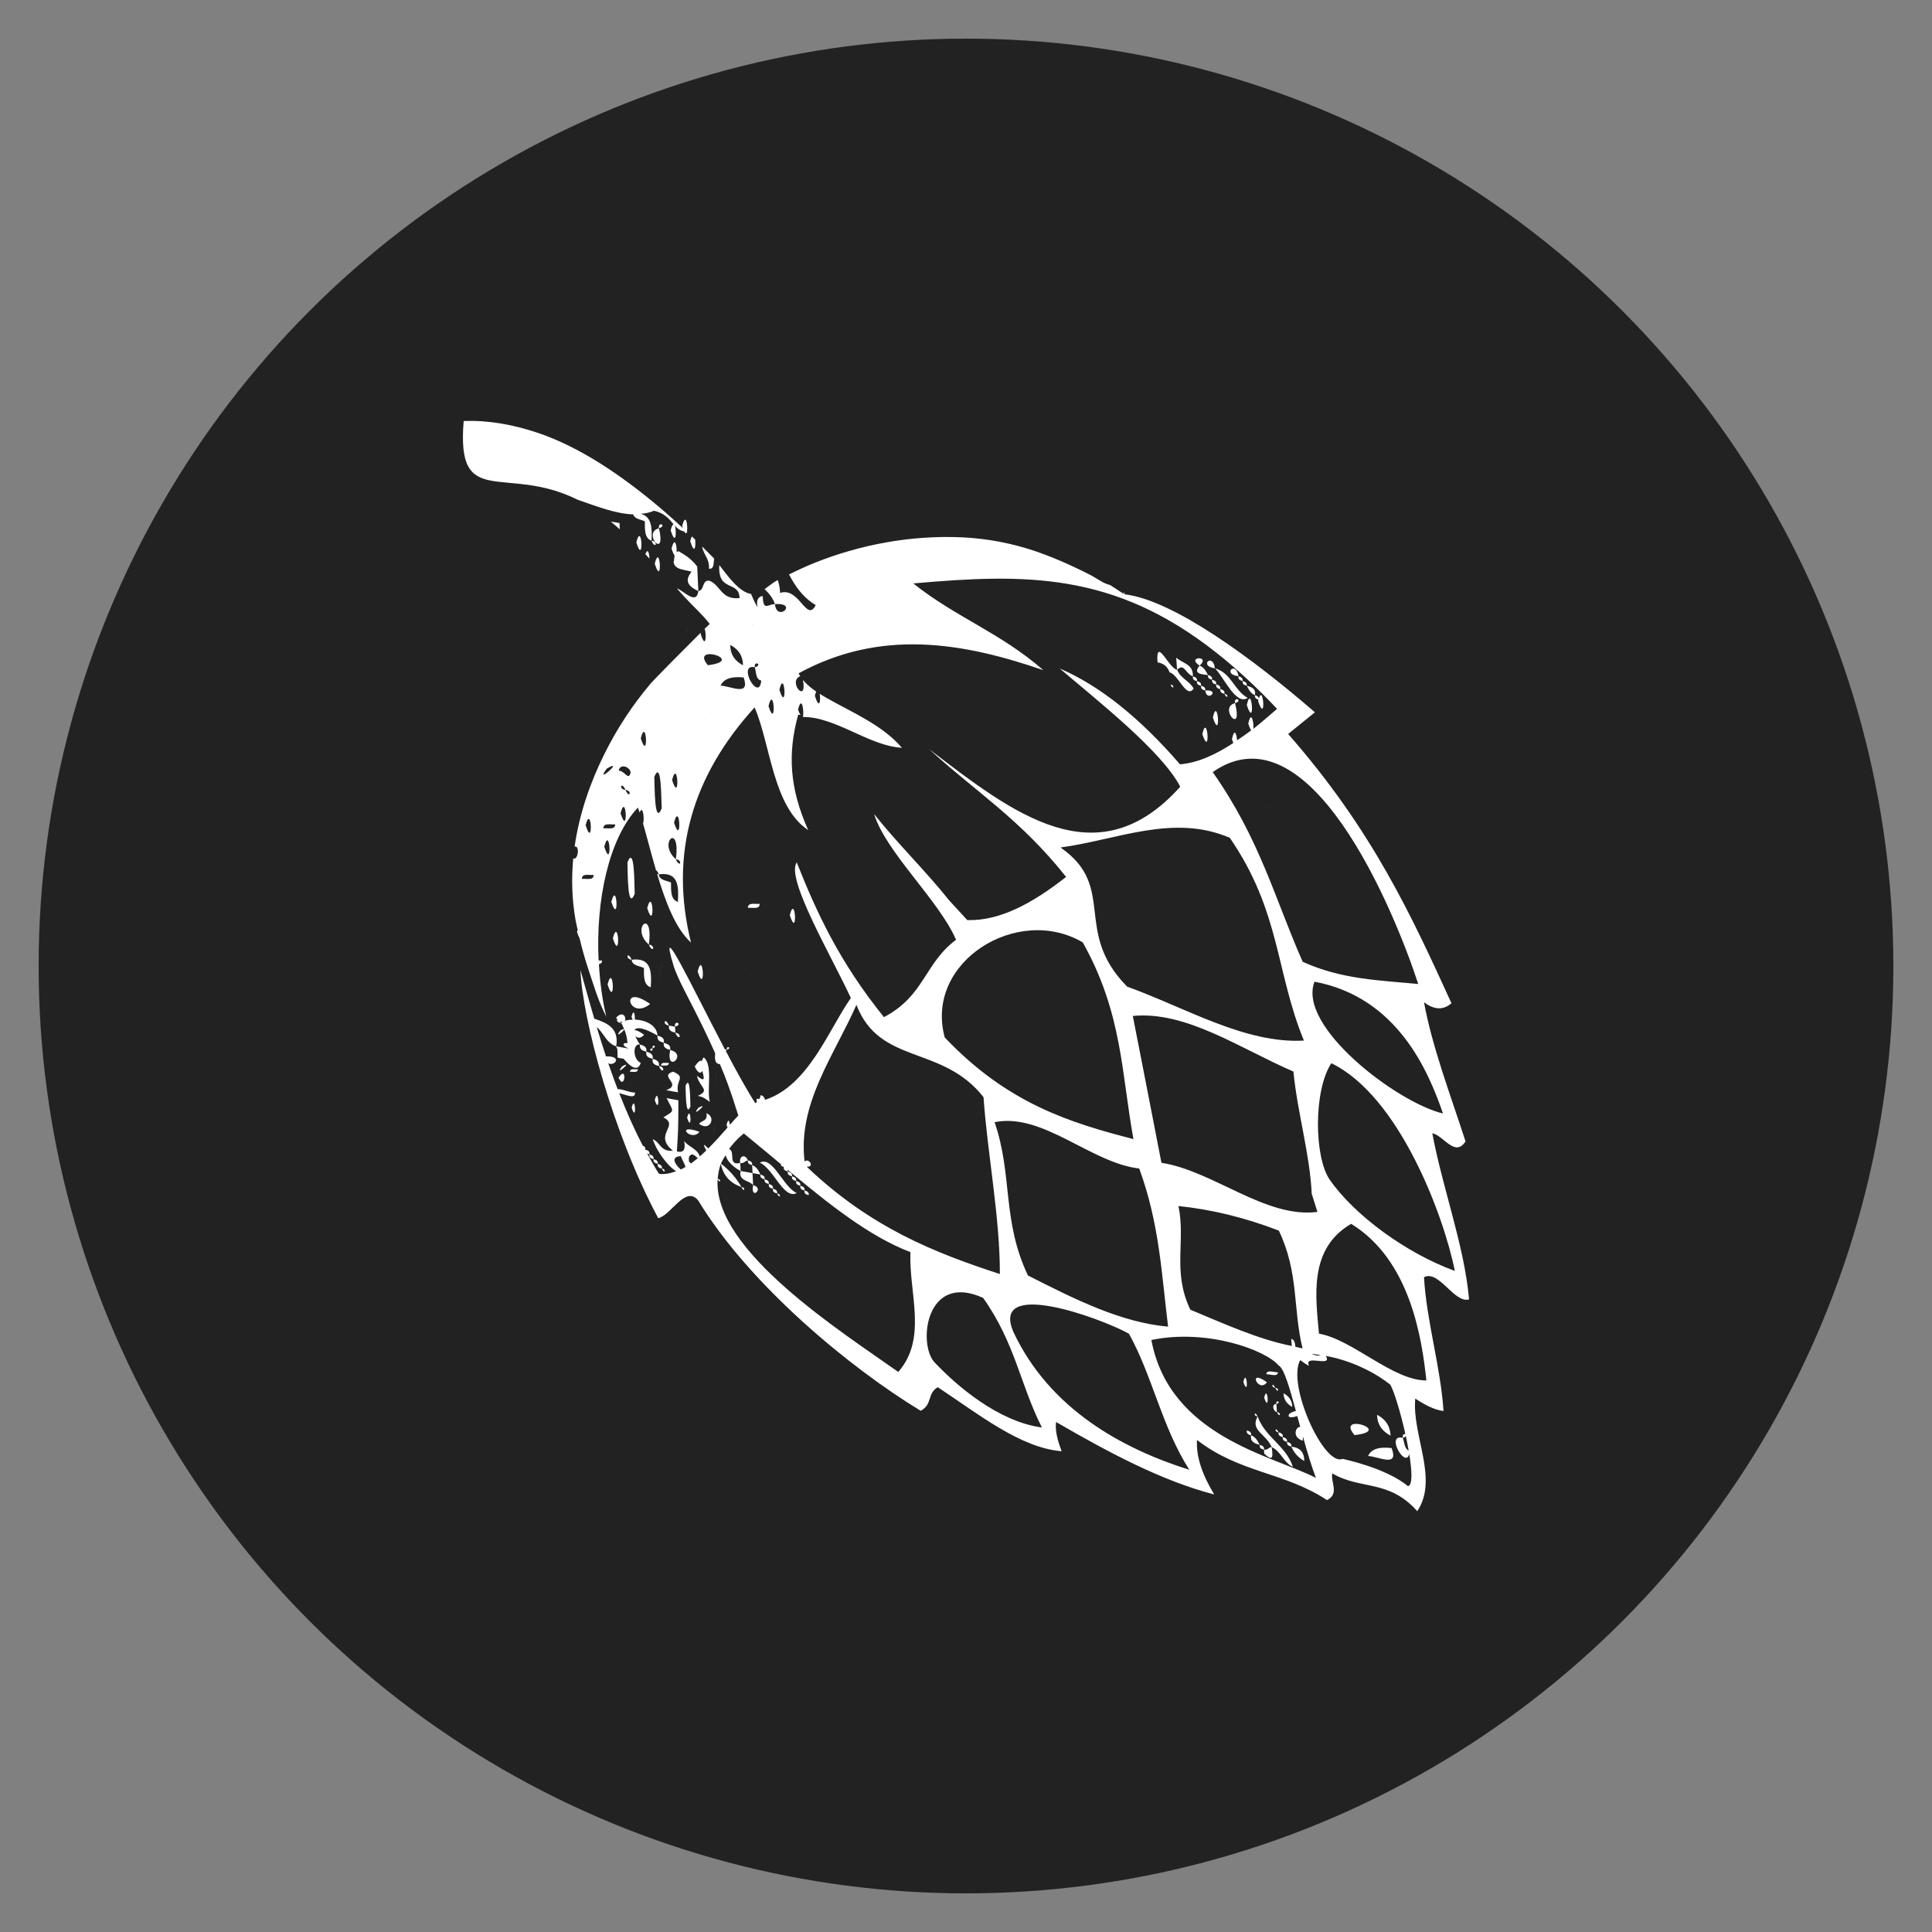 <?xml version="1.0" encoding="utf-8"?>
<!-- Generator: Adobe Illustrator 16.0.0, SVG Export Plug-In . SVG Version: 6.00 Build 0)  -->
<!DOCTYPE svg PUBLIC "-//W3C//DTD SVG 1.1//EN" "http://www.w3.org/Graphics/SVG/1.1/DTD/svg11.dtd">
<svg version="1.1" id="Calque_1" xmlns="http://www.w3.org/2000/svg" xmlns:xlink="http://www.w3.org/1999/xlink" x="0px" y="0px"
	 width="50px" height="50px" viewBox="-5 -5 50 50" enable-background="new -5 -5 50 50" xml:space="preserve">
<rect x="-5" y="-5" width="50" height="50" fill="#808080" stroke="none"/>
<g id="Calque_2">
</g>
<circle fill="#222222" cx="20" cy="20" r="24"/>
<g>
	<path fill="#FFFFFF" d="M13.811,22.165C13.958,22.129,13.794,22.037,13.811,22.165L13.811,22.165z"/>
	<path fill="#FFFFFF" d="M11.888,22.126C12.033,22.089,11.871,21.999,11.888,22.126L11.888,22.126z"/>
	<path fill="#FFFFFF" d="M11.585,22.176C11.54,22.125,11.654,22.254,11.585,22.176L11.585,22.176z"/>
	<path fill="#FFFFFF" d="M11.888,22.126C11.742,22.162,11.902,22.254,11.888,22.126L11.888,22.126z"/>
	<path fill="#FFFFFF" d="M13.216,22.365c-0.03,0.027-0.046,0.063-0.053,0.102c-0.014-0.005-0.018-0.023-0.036-0.018
		c-0.036,0.013-0.084,0.056-0.147,0.151c0.042,0.096,0.081,0.135,0.112,0.155c0.036,0.017,0.065-0.006,0.084-0.042
		c0.041,0.181,0.098,0.313-0.141,0.131c0.084,0.317,0.355,0.365,0.022,0.517c0.141,0.023,0.228,0.09,0.312,0.159
		C13.288,23.16,13.456,22.584,13.216,22.365z"/>
	<path fill="#FFFFFF" d="M10.978,22.17c0.002,0.066,0.005,0.133,0.007,0.203c0.053,0.008,0.104,0.019,0.156,0.028
		c0.159,0.199,0.367,0.354,0.442,0.104c-0.2-0.069-0.224-0.506-0.021-0.473c-0.06-0.089-0.095-0.157-0.12-0.216
		c0.057,0.048,0.142,0.068,0.226-0.036c-0.13-0.098-0.206-0.122-0.247-0.115c0.047-0.117,0.31-0.036,0.595,0.138
		c-0.015-0.278-0.319-0.407-0.587-0.417c0.011-0.105-0.025-0.309-0.086-0.073c0.012,0.036,0.022,0.056,0.031,0.076
		c-0.073,0.002-0.143,0.009-0.199,0.029c0.04-0.086-0.054-0.278-0.233-0.076c0.013,0.017,0.023,0.02,0.037,0.034
		c-0.027,0.015-0.016,0.088,0.096,0.1c-0.013-0.029-0.021-0.033-0.034-0.049c0.031,0.017,0.054,0.025,0.074,0.025
		c-0.014,0.008-0.031,0.012-0.041,0.023c0.035,0.042,0.05,0.104,0.076,0.155c-0.013,0-0.036,0.008-0.095,0.039
		c-0.163,0.216,0.07,0.031,0.101-0.028c0.044,0.104,0.073,0.222,0.084,0.354c-0.166-0.017-0.105,0.094,0.016,0.13
		c0,0.001,0,0.006,0,0.009c-0.104-0.019-0.207-0.038-0.311-0.055c0.007,0.024,0.021,0.055,0.04,0.092
		C10.984,22.17,10.98,22.17,10.978,22.17z"/>
	<path fill="#FFFFFF" d="M11.599,22.482C11.555,22.433,11.669,22.563,11.599,22.482L11.599,22.482z"/>
	<path fill="#FFFFFF" d="M11.904,22.537C11.976,22.62,11.861,22.489,11.904,22.537L11.904,22.537z"/>
	<path fill="#FFFFFF" d="M12.11,22.577c0.077-0.01,0.2,0.032,0.198-0.07C12.231,22.518,12.107,22.475,12.11,22.577z"/>
	<path fill="#FFFFFF" d="M13.539,22.832C13.425,23.577,13.596,22.478,13.539,22.832L13.539,22.832z"/>
	<path fill="#FFFFFF" d="M11.099,22.599C10.865,22.9,11.429,22.411,11.099,22.599L11.099,22.599z"/>
	<path fill="#FFFFFF" d="M12.422,22.735c-0.393,0.114,0.255,0.325-0.183,0.479c0.101,0.021,0.205,0.038,0.308,0.054
		C12.479,22.937,12.769,22.89,12.422,22.735z"/>
	<path fill="#FFFFFF" d="M11.507,22.673c-0.078,0.009-0.202-0.033-0.201,0.066C11.384,22.732,11.507,22.771,11.507,22.673z"/>
	<path fill="#FFFFFF" d="M11.818,22.832C11.772,22.777,11.888,22.911,11.818,22.832L11.818,22.832z"/>
	<path fill="#FFFFFF" d="M12.742,23.1c0.007,0.152,0,0.838,0.126,0.536C12.861,23.483,12.868,22.796,12.742,23.1z"/>
	<path fill="#FFFFFF" d="M13.764,23.282C13.708,23.879,13.804,22.877,13.764,23.282L13.764,23.282z"/>
	<path fill="#FFFFFF" d="M11.008,22.89C11.172,23.257,11.243,22.532,11.008,22.89L11.008,22.89z"/>
	<path fill="#FFFFFF" d="M11.32,23.047C11.273,22.998,11.389,23.127,11.32,23.047L11.32,23.047z"/>
	<path fill="#FFFFFF" d="M13.57,23.454C13.524,23.402,13.64,23.532,13.57,23.454L13.57,23.454z"/>
	<path fill="#FFFFFF" d="M28.074,30.516c-0.12-0.005-0.293-0.071-0.302,0.048C27.892,30.568,28.067,30.636,28.074,30.516z"/>
	<path fill="#FFFFFF" d="M27.788,30.774C27.274,30.395,27.564,31.068,27.788,30.774L27.788,30.774z"/>
	<path fill="#FFFFFF" d="M28.202,30.849C28.155,30.798,28.274,30.931,28.202,30.849L28.202,30.849z"/>
	<path fill="#FFFFFF" d="M11.639,23.412C11.594,23.361,11.71,23.49,11.639,23.412L11.639,23.412z"/>
	<path fill="#FFFFFF" d="M11.945,23.469C12.085,23.899,12.047,23.082,11.945,23.469L11.945,23.469z"/>
	<path fill="#FFFFFF" d="M13.073,23.671C12.839,23.974,13.406,23.483,13.073,23.671L13.073,23.671z"/>
	<path fill="#FFFFFF" d="M13.484,23.744C13.438,23.694,13.554,23.824,13.484,23.744L13.484,23.744z"/>
	<path fill="#FFFFFF" d="M27.178,30.765C27.327,31.201,27.266,30.373,27.178,30.765L27.178,30.765z"/>
	<path fill="#FFFFFF" d="M28.004,30.917C27.928,30.751,27.879,30.904,28.004,30.917L28.004,30.917z"/>
	<path fill="#FFFFFF" d="M28.004,30.917C28.078,31.078,28.127,30.928,28.004,30.917L28.004,30.917z"/>
	<path fill="#FFFFFF" d="M13.282,23.811c0.042,0.209-0.128,0.183-0.19,0.274C13.383,24.299,13.539,23.901,13.282,23.811z"/>
	<path fill="#FFFFFF" d="M28.446,31.411c-0.009-0.181-0.099-0.284-0.229-0.353C28.225,31.236,28.314,31.343,28.446,31.411z"/>
	<path fill="#FFFFFF" d="M11.347,23.666C11.482,24.095,11.445,23.28,11.347,23.666L11.347,23.666z"/>
	<path fill="#FFFFFF" d="M12.782,23.927C12.917,24.354,12.879,23.538,12.782,23.927L12.782,23.927z"/>
	<path fill="#FFFFFF" d="M27.717,31.174C27.865,31.609,27.806,30.782,27.717,31.174L27.717,31.174z"/>
	<path fill="#FFFFFF" d="M11.556,23.807C11.511,23.757,11.627,23.89,11.556,23.807L11.556,23.807z"/>
	<path fill="#FFFFFF" d="M13.5,24.158C13.386,24.902,13.558,23.804,13.5,24.158L13.5,24.158z"/>
	<path fill="#FFFFFF" d="M28.031,31.335C28.178,31.297,28.014,31.204,28.031,31.335L28.031,31.335z"/>
	<path fill="#FFFFFF" d="M28.047,31.546c-0.005-0.072-0.009-0.142-0.014-0.211C27.904,31.335,27.944,31.522,28.047,31.546z"/>
	<path fill="#FFFFFF" d="M27.223,31.393C27.297,31.474,27.176,31.34,27.223,31.393L27.223,31.393z"/>
	<path fill="#FFFFFF" d="M11.877,24.173C11.833,24.121,11.945,24.251,11.877,24.173L11.877,24.173z"/>
	<path fill="#FFFFFF" d="M13.102,24.291C12.439,24.056,12.891,24.567,13.102,24.291L13.102,24.291z"/>
	<path fill="#FFFFFF" d="M28.047,31.546C28.124,31.71,28.172,31.556,28.047,31.546L28.047,31.546z"/>
	<path fill="#FFFFFF" d="M14.343,24.72C14.297,24.67,14.411,24.802,14.343,24.72L14.343,24.72z"/>
	<path fill="#FFFFFF" d="M27.547,31.658C27.473,31.495,27.422,31.647,27.547,31.658L27.547,31.658z"/>
	<path fill="#FFFFFF" d="M27.91,32.451c0.247,0.113,0.303,0.396,0.55,0.512c-0.177-0.551-0.722-0.766-0.912-1.305
		C27.343,32.021,27.77,32.108,27.91,32.451z"/>
	<path fill="#FFFFFF" d="M11.583,24.428C11.652,24.507,11.538,24.377,11.583,24.428L11.583,24.428z"/>
	<path fill="#FFFFFF" d="M24.951,12.038c0.001,0.035,0.003,0.069,0.007,0.105c0.169,0.023,0.261,0.123,0.312,0.259
		c0.229,0.053,0.434,0.696,0.621,0.418c-0.105-0.197-0.347-0.268-0.427-0.488C25.264,12.312,24.951,11.542,24.951,12.038z"/>
	<path fill="#FFFFFF" d="M26.045,12.226C26.349,11.956,25.682,11.99,26.045,12.226L26.045,12.226z"/>
	<path fill="#FFFFFF" d="M26.443,12.296C26.387,11.877,26.01,12.239,26.443,12.296L26.443,12.296z"/>
	<path fill="#FFFFFF" d="M14.157,25.099c0.104,0.018,0.118-0.062,0.201-0.066C14.281,24.844,14.118,24.924,14.157,25.099z"/>
	<path fill="#FFFFFF" d="M14.664,25.089c0.357,0.159,0.623,0.967,0.954,0.786C15.263,25.715,14.998,24.907,14.664,25.089z"/>
	<path fill="#FFFFFF" d="M28.089,32.067C28.01,31.904,27.963,32.059,28.089,32.067L28.089,32.067z"/>
	<path fill="#FFFFFF" d="M25.87,12.505c0.022-0.32-0.271-0.336-0.429-0.486c0.002,0.069,0.01,0.138,0.014,0.208
		c0.003,0.035,0.004,0.072,0.009,0.106C25.651,12.157,25.661,12.413,25.87,12.505z"/>
	<path fill="#FFFFFF" d="M27.051,12.501C26.991,12.084,26.613,12.446,27.051,12.501L27.051,12.501z"/>
	<path fill="#FFFFFF" d="M14.464,25.152c0.015-0.084-0.045-0.104-0.107-0.12C14.343,25.116,14.402,25.137,14.464,25.152z"/>
	<path fill="#FFFFFF" d="M28.089,32.067c-0.016,0.087,0.047,0.106,0.109,0.127C28.212,32.105,28.15,32.087,28.089,32.067z"/>
	<path fill="#FFFFFF" d="M26.264,12.47c-0.056-0.101-0.105-0.202-0.219-0.245C25.916,12.385,25.971,12.448,26.264,12.47z"/>
	<path fill="#FFFFFF" d="M27.29,13.061c-0.351-0.191-0.422-0.646-0.847-0.765C26.676,12.526,26.986,13.269,27.29,13.061z"/>
	<path fill="#FFFFFF" d="M14.68,25.396c-0.048-0.1-0.1-0.199-0.215-0.244c0.004,0.07,0.007,0.14,0.011,0.208
		C14.542,25.373,14.611,25.385,14.68,25.396z"/>
	<path fill="#FFFFFF" d="M15.497,25.443c0.013-0.085-0.046-0.104-0.109-0.125C15.375,25.405,15.433,25.424,15.497,25.443z"/>
	<path fill="#FFFFFF" d="M27.266,32.021c-0.011,0.085,0.049,0.108,0.111,0.125C27.391,32.059,27.33,32.037,27.266,32.021z"/>
	<path fill="#FFFFFF" d="M28.198,32.192c-0.013,0.085,0.048,0.105,0.11,0.124C28.322,32.233,28.262,32.21,28.198,32.192z"/>
	<path fill="#FFFFFF" d="M27.051,12.501c-0.011,0.087,0.045,0.107,0.109,0.124C27.17,12.539,27.111,12.519,27.051,12.501z"/>
	<path fill="#FFFFFF" d="M15.603,25.564c0.015-0.082-0.042-0.105-0.105-0.121C15.481,25.526,15.542,25.547,15.603,25.564z"/>
	<path fill="#FFFFFF" d="M27.377,32.145c-0.024,0.172,0.096,0.211,0.224,0.248C27.547,32.291,27.495,32.188,27.377,32.145z"/>
	<path fill="#FFFFFF" d="M28.309,32.316c-0.012,0.084,0.05,0.105,0.112,0.123C28.432,32.354,28.373,32.335,28.309,32.316z"/>
	<path fill="#FFFFFF" d="M26.369,12.591c0.01-0.086-0.048-0.104-0.105-0.121C26.25,12.557,26.307,12.575,26.369,12.591z"/>
	<path fill="#FFFFFF" d="M27.16,12.625c-0.014,0.084,0.045,0.105,0.105,0.122C27.276,12.661,27.218,12.641,27.16,12.625z"/>
	<path fill="#FFFFFF" d="M11.914,24.999c0.013-0.086-0.046-0.106-0.107-0.123C11.792,24.963,11.852,24.982,11.914,24.999z"/>
	<path fill="#FFFFFF" d="M14.491,25.671c-0.006-0.103-0.011-0.206-0.016-0.311c-0.104-0.017-0.205-0.038-0.309-0.055
		C14.111,25.571,14.389,25.543,14.491,25.671z"/>
	<path fill="#FFFFFF" d="M14.789,25.52c0.013-0.082-0.046-0.104-0.109-0.123C14.667,25.483,14.724,25.505,14.789,25.52z"/>
	<path fill="#FFFFFF" d="M15.712,25.686c0.015-0.082-0.045-0.103-0.109-0.121C15.592,25.649,15.648,25.67,15.712,25.686z"/>
	<path fill="#FFFFFF" d="M28.421,32.439c0.067,0.161,0.18,0.285,0.333,0.372C28.757,32.587,28.645,32.463,28.421,32.439z"/>
	<path fill="#FFFFFF" d="M25.978,12.628c0.013-0.086-0.047-0.106-0.106-0.123C25.857,12.591,25.915,12.612,25.978,12.628z"/>
	<path fill="#FFFFFF" d="M26.475,12.714c0.014-0.085-0.044-0.105-0.105-0.123C26.355,12.678,26.415,12.698,26.475,12.714z"/>
	<path fill="#FFFFFF" d="M27.266,12.747c0.053,0.101,0.103,0.204,0.213,0.243C27.505,12.817,27.389,12.78,27.266,12.747z"/>
	<path fill="#FFFFFF" d="M12.022,25.12c0.012-0.083-0.047-0.104-0.108-0.121C11.898,25.082,11.958,25.104,12.022,25.12z"/>
	<path fill="#FFFFFF" d="M14.897,25.641c0.013-0.083-0.047-0.104-0.108-0.121C14.773,25.604,14.833,25.626,14.897,25.641z"/>
	<path fill="#FFFFFF" d="M15.82,25.809c0.016-0.083-0.046-0.104-0.107-0.123C15.698,25.771,15.757,25.795,15.82,25.809z"/>
	<path fill="#FFFFFF" d="M27.601,32.395c-0.011,0.084,0.045,0.106,0.111,0.121C27.724,32.431,27.663,32.41,27.601,32.395z"/>
	<path fill="#FFFFFF" d="M27.718,32.62c0.194,0.183,0.244,0.141,0.192-0.169c-0.082,0.003-0.094,0.084-0.198,0.064
		C27.714,32.552,27.717,32.587,27.718,32.62z"/>
	<path fill="#FFFFFF" d="M26.083,12.75c0.012-0.087-0.046-0.105-0.105-0.122C25.963,12.714,26.024,12.732,26.083,12.75z"/>
	<path fill="#FFFFFF" d="M26.582,12.836c0.012-0.087-0.045-0.106-0.107-0.123C26.462,12.802,26.524,12.819,26.582,12.836z"/>
	<path fill="#FFFFFF" d="M12.129,25.243c0.013-0.085-0.044-0.104-0.107-0.123C12.007,25.207,12.064,25.228,12.129,25.243z"/>
	<path fill="#FFFFFF" d="M15.004,25.765c0.013-0.086-0.048-0.104-0.107-0.124C14.882,25.729,14.94,25.748,15.004,25.765z"/>
	<path fill="#FFFFFF" d="M15.929,25.931c0.014-0.083-0.047-0.103-0.108-0.122C15.806,25.896,15.864,25.913,15.929,25.931z"/>
	<path fill="#FFFFFF" d="M26.192,12.87c0.011-0.086-0.046-0.104-0.109-0.121C26.072,12.834,26.131,12.855,26.192,12.87z"/>
	<path fill="#FFFFFF" d="M26.689,12.958c0.012-0.088-0.045-0.106-0.107-0.123C26.571,12.922,26.63,12.94,26.689,12.958z"/>
	<path fill="#FFFFFF" d="M12.129,25.243C12.198,25.405,12.252,25.255,12.129,25.243L12.129,25.243z"/>
	<path fill="#FFFFFF" d="M14.491,25.671C14.413,26.084,14.8,25.75,14.491,25.671L14.491,25.671z"/>
	<path fill="#FFFFFF" d="M15.111,25.889c0.014-0.086-0.044-0.107-0.108-0.124C14.989,25.848,15.049,25.869,15.111,25.889z"/>
	<path fill="#FFFFFF" d="M25.292,12.716C25.366,12.88,25.411,12.726,25.292,12.716L25.292,12.716z"/>
	<path fill="#FFFFFF" d="M26.192,12.87C26.234,13.19,26.599,12.841,26.192,12.87L26.192,12.87z"/>
	<path fill="#FFFFFF" d="M26.689,12.958C26.765,13.122,26.812,12.967,26.689,12.958L26.689,12.958z"/>
	<path fill="#FFFFFF" d="M14.187,25.72C14.259,25.881,14.31,25.729,14.187,25.72L14.187,25.72z"/>
	<path fill="#FFFFFF" d="M15.111,25.889C15.183,26.048,15.235,25.9,15.111,25.889L15.111,25.889z"/>
	<path fill="#FFFFFF" d="M12.518,10.229c0.073,0.084,0.15,0.168,0.225,0.25c0.203,0.22,0.447,0.434,0.625,0.67
		c0-0.003-0.048,0.044-0.132,0.124c0.052,0.134,0.034,0.574-0.105,0.126c0.002-0.013,0.004-0.017,0.007-0.029
		c-0.406,0.403-1.215,1.219-1.304,1.326c-0.468,0.553-0.872,1.167-1.201,1.835c-0.359,0.727-0.64,1.527-0.762,2.381
		c0.137-0.049,0.092,0.366-0.036,0.303c-0.047,0.511-0.036,1.04,0.057,1.579c0.016,0.092,0.04,0.182,0.059,0.271
		c-0.007,0.02-0.012,0.026-0.019,0.051c0.026,0.08,0.048,0.13,0.066,0.162c0.062,0.256,0.131,0.512,0.216,0.767
		c0.137,0.409,0.271,0.876,0.478,1.268c-0.104-0.431-0.165-0.892-0.192-1.36c0.047-0.011,0.082-0.031,0.081-0.096
		c-0.026,0.003-0.058,0.002-0.089,0c-0.076-1.55,0.262-3.16,1.018-3.957c0.016,0.042,0.029,0.088,0.043,0.131
		c0.089-0.234,0.132,0.203,0.088,0.278c0.108,0.375,0.215,0.797,0.336,1.211c0.019,0.012,0.047,0.041,0.073,0.108
		c0.51-0.07,0.517,0.308,0.494,0.713c-0.184-0.058-0.18-0.28-0.178-0.501c-0.122-0.056-0.306-0.059-0.316-0.212
		c-0.017-0.002-0.032-0.008-0.044-0.013c0.215,0.727,0.479,1.419,0.877,1.778c-0.568-2.294,0.031-4.311,1.646-6.085
		c0.418,0.969,0.471,2.566,1.387,3.175c-0.483-1.077-0.536-1.984-0.259-2.984c0.024,0,0.048,0,0.071,0
		c-0.018,0-0.043-0.042-0.074-0.135c0.099-0.406,0.163,0.072,0.123,0.191c0.857-0.004,1.709,0.749,2.565,0.798
		c-0.513-0.599-1.329-0.934-1.938-1.284c-0.066-0.038-0.131-0.075-0.19-0.114c0.027,0.169-0.003,0.435-0.125,0.054
		c0.011-0.053,0.022-0.085,0.035-0.11c-0.138-0.095-0.255-0.194-0.343-0.301c0.114,0.644-0.405,0.042-0.071-0.1
		c-0.014-0.023-0.031-0.047-0.045-0.071c2.121-1.157,4.23-0.809,6.337-0.083c-1.123-0.978-2.247-1.355-3.367-2.245
		c2.878-0.253,5.19-0.306,7.84,1.79c-0.011,0.091-0.008,0.064,0.001,0c0.511,0.403,1.031,0.879,1.575,1.457
		c-0.009,0.007-0.019,0.015-0.028,0.023c-0.005-0.004-0.001,0,0,0c-0.197,0.171-0.391,0.338-0.585,0.492
		c0.003-0.05,0.001-0.124-0.01-0.184c-0.019-0.1-0.053-0.164-0.092-0.06c-0.01,0.025-0.021,0.061-0.031,0.113
		c0.031,0.092,0.057,0.144,0.074,0.172c-0.122,0.094-0.243,0.174-0.363,0.258c-0.013-0.16-0.067-0.337-0.134-0.03
		c0.013,0.041,0.026,0.071,0.038,0.098c-0.458,0.3-0.919,0.516-1.382,0.552c-1.043-1.205-2.081-2.037-3.112-2.479
		c0.944,0.806,2.638,2.132,3.119,3.059c-2.151,2.402-4.33,0.688-6.5-0.973c1.179,1.082,2.362,1.812,3.546,3.308
		c-0.854,0.669-1.705,1.143-2.558,1.117L19.563,18.3c-0.615-0.771-1.328-1.459-1.941-2.232c0.305,0.988,1.678,2.232,2.121,3.253
		c-0.828,0.621-0.808,1.443-1.866,2.003c-1.159-1.434-1.751-2.729-2.257-4.004c-0.293,0.411,0.901,2.425,1.4,3.509
		c-0.567,0.803-1.09,2.265-2.22,2.635c-0.017-0.066-0.057-0.119-0.121-0.118c-0.004,0.062-0.009,0.121-0.098,0.085
		c0.001,0.033,0.004,0.065,0.005,0.1c-0.015,0.002-0.026,0.011-0.042,0.015c-0.224-0.349-0.49-0.833-0.761-1.348
		c0.008-0.011,0.022-0.016,0.027-0.032c-0.021,0-0.035-0.009-0.052-0.013c-0.861-1.638-1.748-3.533-1.321-2.145
		c0.023,0.079,0.062,0.169,0.108,0.273c-0.093,0.486-0.048,0.247,0,0.001c0.091,0.206,0.224,0.459,0.374,0.752
		c-0.005-0.004-0.003-0.004-0.013-0.014c-0.036-0.041-0.007-0.005,0.017,0.021c0.178,0.351,0.383,0.763,0.585,1.215
		c-0.011,0.138-0.014,0.272,0.118,0.285c-0.006-0.014-0.001-0.019-0.006-0.029c0.152,0.354,0.291,0.735,0.416,1.134
		c-0.035,0.193-0.023,0.122,0.001,0.002c0.022,0.074,0.049,0.146,0.071,0.223c-0.066,0.068-0.141,0.15-0.219,0.24
		c-0.007-0.096-0.04-0.183-0.086,0.002c0.011,0.034,0.018,0.047,0.027,0.066c-0.149,0.172-0.316,0.359-0.498,0.542
		c-0.04-0.031-0.071-0.072-0.115-0.097c0.006,0.059,0.041,0.1,0.061,0.151c-0.055,0.054-0.112,0.102-0.168,0.152
		c-0.059-0.198-0.294-0.245-0.405-0.4c0.043,0.213-0.007,0.319-0.188,0.271c0.034-0.526,0.038-0.559,0.04-1.323
		c-0.102-0.018-0.207-0.036-0.307-0.057c0.195,0.379,0.213,0.312-0.082,0.499c0.434,0.22-0.276,0.437,0.245,0.863
		c-0.323,0.03-0.326-0.222-0.521-0.298c0.086,0.268,0.359,0.679,0.607,0.829c-0.146,0.053-0.293,0.088-0.442,0.069
		c-0.111-0.168-0.21-0.35-0.31-0.531c0.018,0.011,0.037,0.02,0.06,0.026c0.014-0.084-0.044-0.106-0.108-0.121
		c-0.002,0.013,0.006,0.015,0.007,0.027c-0.006-0.013-0.013-0.021-0.018-0.034c0.004,0.002,0.006,0.004,0.012,0.007
		c0.011-0.062-0.023-0.088-0.064-0.104c-0.228-0.437-0.431-0.898-0.61-1.357c0.174,0.036,0.43,0.166,0.406-0.022
		c-0.107,0.021-0.335-0.099-0.446-0.081c-0.087-0.226-0.169-0.453-0.245-0.674c0.154,0.094,0.389-0.187-0.058-0.177
		c-0.087-0.262-0.167-0.515-0.24-0.759c0.184,0.15,0.243,0.413,0.505,0.499c0.077-0.476-0.236-0.604-0.568-0.716
		c-0.146-0.493-0.265-0.934-0.359-1.262c0.05,1.257,0.833,4.22,2.014,6.426c0.343-0.085,0.693-0.85,1.029-0.467
		c1.325,2.184,3.922,4.335,5.763,5.451c0.312-0.166,0.161-0.442,0.441-0.611c1.069,0.705,2.138,1.57,3.208,1.658
		c-0.102-0.267-0.174-0.525-0.146-0.757c1.361,0.788,2.729,1.521,4.094,1.876c-0.311-0.511-0.472-0.985-0.446-1.411
		c1.121,0.864,2.24,0.821,3.365,1.556c0.328-0.162,0.089-0.463,0.136-0.691c0.734,0.433,1.457,0.146,2.199,0.977
		c0.561-0.828-0.142-1.971-0.051-2.913c0.243,0.159,0.487,0.292,0.731,0.322c-0.073-1.13-0.441-2.335-0.505-3.463
		c0.385-0.199,0.783,0.683,1.166,0.575c-0.12-1.386-0.687-2.878-0.951-4.3c0.289,0.053,0.584,0.634,0.86,0.211
		c-0.393-1.211-0.861-2.439-1.075-3.601c0.242,0.18,0.479,0.224,0.711,0.025c-1.023-2.235-2.027-4.46-4.227-6.969
		c0.231-0.188,0.46-0.373,0.693-0.561c-1.613-1.396-3.658-2.9-4.92-3.053c0.013-0.01-0.085-0.108-0.02-0.004
		c-0.124-0.084-0.247-0.165-0.372-0.243c-0.017,0-0.033-0.003-0.049-0.003c0.011-0.004,0.021-0.004,0.031-0.008
		c-0.078,0.017-0.38-0.194-0.468-0.236c-0.156-0.081-0.312-0.157-0.469-0.229c-0.312-0.145-0.626-0.276-0.943-0.385
		c-0.641-0.22-1.284-0.336-1.916-0.367c-1.341-0.061-2.646,0.192-3.81,0.655c-0.23,0.091-0.454,0.197-0.674,0.304
		c0.166,0.322,0.374,0.608,0.691,0.794c-0.239,0.469-0.421-0.479-0.923-0.315c-0.001-0.116-0.026-0.228-0.06-0.334
		c-0.122,0.066-0.227,0.157-0.34,0.236c0.112,0.109,0.213,0.225,0.267,0.389c0.623-0.044,0.052,0.479,0,0
		c-0.192,0.001-0.3,0.193-0.316-0.21c-0.116,0.013-0.171,0.102-0.136,0.29c-0.065-0.107-0.115-0.224-0.166-0.344
		c-0.297-0.042-0.591-0.447-0.821-0.746c-0.047,0.71,0.511,0.387,0.524,0.853c-0.481,0.05-0.483-0.329-0.778-0.448
		c-0.201-0.034-0.127,0.255-0.289,0.265C13.027,10.684,12.669,10.266,12.518,10.229z M10.705,14.89
		C11.204,14.6,10.354,15.352,10.705,14.89L10.705,14.89z M10.156,16.356C10.308,15.766,10.36,17.012,10.156,16.356L10.156,16.356z
		 M10.06,17.747c-0.002-0.156,0.184-0.091,0.303-0.104C10.365,17.796,10.18,17.731,10.06,17.747z M10.639,16.912
		C10.789,16.32,10.846,17.565,10.639,16.912L10.639,16.912z M10.617,16.439c-0.002-0.155,0.184-0.09,0.303-0.106
		C10.922,16.487,10.735,16.423,10.617,16.439z M11.06,16.047C11.211,15.457,11.266,16.701,11.06,16.047L11.06,16.047z
		 M11.187,15.444C11,15.428,11.083,15.2,11.187,15.444C11.372,15.461,11.29,15.688,11.187,15.444z M11.013,14.943
		c0.029-0.19,0.297-0.104,0.308,0.054C11.26,15.214,11.183,14.958,11.013,14.943z M11.481,15.183
		C11.413,15.104,11.585,15.305,11.481,15.183L11.481,15.183z M11.654,15.683C11.587,15.605,11.76,15.802,11.654,15.683
		L11.654,15.683z M11.583,14.106C11.736,13.513,11.79,14.76,11.583,14.106L11.583,14.106z M12.444,16.29
		C12.596,15.7,12.654,16.945,12.444,16.29L12.444,16.29z M12.425,12.531C12.529,12.652,12.356,12.454,12.425,12.531L12.425,12.531z
		 M12.394,15.187C12.546,14.594,12.601,15.841,12.394,15.187L12.394,15.187z M11.933,15.106c0.19-0.465,0.178,0.584,0.191,0.815
		C11.933,16.386,11.945,15.337,11.933,15.106z M12.491,17.237C12.004,16.807,12.622,16.258,12.491,17.237
		C12.677,17.256,12.596,17.483,12.491,17.237z M15.739,17.969C15.672,17.891,15.847,18.088,15.739,17.969L15.739,17.969z
		 M22.446,16.933c1.461-0.195,2.918-0.881,4.382-0.25c1.311,1.908,1.187,3.474,1.917,5.247c-1.521,0.086-3.052-0.847-4.574-1.396
		C22.751,19.099,23.921,17.956,22.446,16.933z M28.525,29.855c-0.01-0.095-0.024-0.183-0.108-0.206
		c0.006,0.061,0.011,0.123,0.015,0.185c-0.874-0.174-1.75-0.575-2.626-0.939c-0.472-0.986-0.118-1.765-0.307-2.683
		c0.861,0.089,1.73,0.302,2.597,0.636c0.522,1.092,0.362,2.021,0.614,3.049C28.649,29.887,28.588,29.866,28.525,29.855z
		 M25.058,25.093c-0.247-1.27-0.491-2.532-0.741-3.8c1.378-0.135,2.768,0.838,4.157,1.439c0.098,1.04,0.426,2.134,0.473,3.162
		l0.148,0.47C27.755,26.538,26.402,25.301,25.058,25.093z M25.23,29.333c-1.206-0.103-2.418-0.708-3.627-1.324
		c-0.675-1.42-0.392-2.601-0.863-3.967c1.245-0.255,2.496,1.057,3.743,1.199C25.009,26.673,25.062,27.986,25.23,29.333z
		 M23.022,19.39c1.034,1.84,1.002,3.424,1.312,5.09c-1.631-0.421-3.261-0.917-4.884-2.631C18.915,19.89,21.343,18.396,23.022,19.39z
		 M12.926,24.876c0.055,0.023,0.091,0.062,0.134,0.098c-0.059,0.047-0.118,0.094-0.178,0.136c-0.017-0.017-0.036-0.029-0.049-0.047
		C12.811,24.939,12.846,24.882,12.926,24.876z M12.622,24.922c0.029,0.104,0.092,0.174,0.117,0.279
		c-0.039,0.023-0.078,0.047-0.119,0.065C12.46,25.131,12.347,24.929,12.622,24.922z M18.247,30.506
		c-1.412-1.006-4.808-3.142-4.674-4.992c0.063,0.132,0.107,0.011,0.001-0.007c0.01-0.13,0.034-0.259,0.081-0.389
		c0.062,0.302,0.237,0.503,0.533,0.6c-0.137-0.238-0.312-0.437-0.53-0.602c0.028-0.075,0.08-0.147,0.122-0.222
		c0.025,0.153,0.219,0.328,0.388,0.411c-0.003-0.069-0.006-0.139-0.01-0.21c-0.337,0.091-0.113-0.31-0.293-0.356
		c0.101-0.14,0.225-0.276,0.384-0.406c0.32,0.261,0.642,0.53,0.964,0.798c-0.011,0.017,0.002,0.059,0.07,0.066
		c-0.005-0.011-0.008-0.011-0.013-0.017c0.011,0.008,0.021,0.017,0.033,0.024c-0.007,0-0.012-0.007-0.02-0.008
		c-0.014,0.085,0.046,0.105,0.106,0.121c0.005-0.026-0.007-0.037-0.015-0.052c1.058,0.881,2.119,1.734,3.188,2.14
		C18.516,28.454,19.013,29.632,18.247,30.506z M15.878,25.194c0.231,0.009,0.033-0.242-0.055-0.132
		c-0.182-1.506,0.76-2.735,1.341-4.056c0.608,1.569,2.219,1.025,3.289,2.388c0.109,1.518,0.424,3.089,0.424,4.578
		C19.205,27.426,17.536,26.776,15.878,25.194z M19.183,30.254c-0.434-0.471-0.225-2.339,1.26-1.665
		c0.829,1.167,0.963,2.254,1.521,3.354C20.842,31.796,19.75,30.859,19.183,30.254z M21.229,29.475
		c-0.612-1.402,2.225-0.379,2.988,0.041c0.617,1.116,0.841,2.384,1.561,3.521C24.064,32.499,22.171,31.479,21.229,29.475z
		 M24.797,29.679c1.449-0.299,2.958,0.26,3.293,0.659c0.138,0.068,0.281,0.566,0.448,1.179c-0.084,0.013-0.17,0.068-0.178,0.083
		c-0.055,0.104,0.104,0.089,0.213,0.046c0.025,0.093,0.052,0.187,0.078,0.286c-0.103-0.032-0.236,0.257,0.063,0.354
		c0.006-0.048,0.002-0.074,0.005-0.112c0.103,0.374,0.214,0.748,0.337,1.074C27.943,32.671,25.271,32.187,24.797,29.679z
		 M31.438,33.462c-0.57-0.477-1.695-0.707-1.695-0.707c-0.477,0.205-1.444-1.917-1.094-2.556c0.073,0.055,0.144,0.106,0.228,0.15
		c-0.151-0.322,0.625,0.059,0.435-0.258c0.726,0.129,1.345,0.482,1.671,0.746c0.102,0.188,0.267,0.731,0.389,1.28
		c-0.033-0.013-0.08,0.002-0.068,0.094c0.05-0.013,0.068-0.028,0.079-0.045c0.028,0.13,0.051,0.251,0.073,0.376
		c-0.111-0.055-0.109-0.213-0.152-0.331c-0.457-0.108,0.073,0.812,0.168,0.417C31.543,33.077,31.561,33.438,31.438,33.462z
		 M28.946,30.037c0.076,0.006,0.151,0.023,0.227,0.034C29.103,30.099,29.025,30.074,28.946,30.037z M31.915,30.726
		c-0.868,0.004-1.91-1.061-2.78-1.211c-0.082-0.941-0.28-2.195,0.833-2.842C31.507,27.618,31.798,29.654,31.915,30.726z
		 M32.651,27.891c-1.247-0.451-2.599-1.438-3.24-2.364c-0.399-0.578-0.422-2.303,0.044-3.011
		C31.219,23.37,32.371,26.483,32.651,27.891z M32.345,23.817c-1.18-0.276-3.782-2.251-3.325-3.411
		C31.174,20.812,31.968,22.732,32.345,23.817z M31.704,20.466c-0.996-0.096-1.989-0.117-2.991-0.576
		c-0.718-1.625-1.104-3.166-2.328-4.908C28.876,13.239,31.067,18.513,31.704,20.466z M16.774,11.716
		C16.879,11.838,16.706,11.641,16.774,11.716L16.774,11.716z M15.38,13.985C15.312,13.906,15.486,14.106,15.38,13.985L15.38,13.985z
		 M15.194,13.326C15.3,13.446,15.125,13.248,15.194,13.326L15.194,13.326z M15.17,12.851C15.313,12.257,15.378,13.506,15.17,12.851
		L15.17,12.851z M15.079,11.111C15.013,11.033,15.185,11.232,15.079,11.111L15.079,11.111z M14.889,13.272
		C15.036,12.678,15.097,13.929,14.889,13.272L14.889,13.272z M13.234,13.612C13.167,13.532,13.341,13.732,13.234,13.612
		L13.234,13.612z M14.479,11.162C14.581,11.286,14.411,11.086,14.479,11.162L14.479,11.162z M14.534,12.269
		C14.509,12.076,14.752,12.211,14.534,12.269c0.04,0.132,0.02,0.314,0.167,0.344C14.648,13.198,14.064,12.164,14.534,12.269z
		 M14.044,11.558C14.147,11.679,13.977,11.482,14.044,11.558L14.044,11.558z M14.229,12.218c-0.193-0.103-0.327-0.257-0.33-0.527
		C14.091,11.792,14.223,11.946,14.229,12.218z M14.245,12.532c0.177,0.504-0.328,0.223-0.597,0.212
		C13.739,12.549,13.96,12.505,14.245,12.532z M13.32,12.216C12.839,11.641,14.333,12.088,13.32,12.216L13.32,12.216z"/>
	<path fill="#FFFFFF" d="M9.946,7.932c0.521,0.183,1.007,0.368,1.441,0.38c0.035,0.12,0.192,0.129,0.302,0.18
		c-0.002,0.223-0.006,0.443,0.172,0.5c0.019-0.333,0.001-0.631-0.281-0.693c0.118-0.013,0.234-0.029,0.341-0.081
		c0.271,0.056,0.4,0.214,0.512,0.352c-0.021,0-0.045,0.032-0.076,0.154c0.14,0.448,0.156,0.01,0.106-0.123
		c0.068,0.081,0.148,0.136,0.247,0.154c0.032,0.065,0.053,0.058,0.063,0.018c0.01,0,0.013,0.006,0.024,0.005
		c-0.006-0.005-0.012-0.009-0.019-0.017c0.029-0.139-0.026-0.534-0.124-0.145c0.01,0.027,0.015,0.034,0.023,0.054
		c-0.208-0.189-0.416-0.379-0.624-0.553c-0.951-0.8-2.035-1.547-3.149-1.92C8.266,5.985,7.625,5.871,7,5.896
		C6.806,8.222,8.073,7.002,9.946,7.932z"/>
	<path fill="#FFFFFF" d="M11.703,9.343c0.034,0.039,0.07,0.076,0.105,0.113C11.802,9.315,11.765,9.171,11.703,9.343z"/>
	<path fill="#FFFFFF" d="M10.808,8.498c0.077,0.064,0.156,0.132,0.233,0.201c-0.003-0.053-0.006-0.108-0.008-0.163
		C10.958,8.523,10.882,8.511,10.808,8.498z"/>
	<path fill="#FFFFFF" d="M13.482,9.458c-0.014-0.017-0.027-0.031-0.041-0.044c-0.087-0.089-0.178-0.18-0.27-0.27
		c0.034,0.215,0.195,0.312,0.177,0.573C13.486,9.736,13.463,9.573,13.482,9.458z"/>
	<path fill="#FFFFFF" d="M12.99,8.964c-0.03-0.027-0.055-0.054-0.084-0.082c-0.015,0.026-0.029,0.063-0.043,0.125
		C12.98,9.38,13.011,9.135,12.99,8.964z"/>
	<path fill="#FFFFFF" d="M12.511,9.286c0.002-0.046,0-0.097-0.007-0.142c-0.013-0.095-0.047-0.16-0.09-0.057
		c-0.024-0.03-0.015-0.017,0,0c-0.01,0.025-0.021,0.059-0.035,0.108c0.034,0.105,0.059,0.159,0.079,0.181
		c-0.011,0.058-0.011,0.129-0.024,0.182c0.025,0.137,0.161,0.171,0.302,0.2l0,0c0.056,0.012,0.113,0.022,0.163,0.037
		c-0.16,0.199-0.146,0.358,0.174,0.501c-0.008-0.212-0.019-0.423-0.029-0.632c-0.119-0.168-0.288-0.288-0.472-0.394
		C12.546,9.266,12.528,9.276,12.511,9.286z"/>
	<path fill="#FFFFFF" d="M26.26,11.812C26.191,11.734,26.366,11.933,26.26,11.812L26.26,11.812z"/>
	<path fill="#FFFFFF" d="M27.957,12.419C27.887,12.341,28.063,12.542,27.957,12.419L27.957,12.419z"/>
	<path fill="#FFFFFF" d="M27.23,12.768C27.23,12.769,27.23,12.769,27.23,12.768C27.217,12.753,27.205,12.738,27.23,12.768z"/>
	<path fill="#FFFFFF" d="M27.23,12.769C27.259,12.799,27.296,12.839,27.23,12.769L27.23,12.769z"/>
	<path fill="#FFFFFF" d="M30.988,32.154c-0.013-0.272-0.153-0.436-0.35-0.54C30.646,31.89,30.79,32.051,30.988,32.154z"/>
	<path fill="#FFFFFF" d="M27.579,13.079c-0.01-0.051-0.048-0.075-0.101-0.088c-0.008,0.077,0.038,0.099,0.094,0.114
		c-0.005,0.017-0.008,0.018-0.014,0.036C27.772,13.768,27.697,12.685,27.579,13.079z"/>
	<path fill="#FFFFFF" d="M30.056,32.14C31.093,32.026,29.545,31.549,30.056,32.14L30.056,32.14z"/>
	<path fill="#FFFFFF" d="M26.047,13.039C26.155,13.16,25.98,12.961,26.047,13.039L26.047,13.039z"/>
	<path fill="#FFFFFF" d="M26.962,13.196C27.178,13.136,26.933,13,26.962,13.196L26.962,13.196z"/>
	<path fill="#FFFFFF" d="M27.267,13.248C27.49,13.912,27.396,12.646,27.267,13.248L27.267,13.248z"/>
	<path fill="#FFFFFF" d="M26.989,13.314c-0.009-0.035-0.016-0.075-0.027-0.118c-0.018,0.004-0.03,0.012-0.045,0.017
		C26.587,13.358,27.116,13.966,26.989,13.314z"/>
	<path fill="#FFFFFF" d="M30.406,32.681c0.277,0.014,0.806,0.308,0.608-0.205C30.721,32.442,30.496,32.484,30.406,32.681z"/>
	<path fill="#FFFFFF" d="M26.389,13.57C26.609,14.234,26.52,12.969,26.389,13.57L26.389,13.57z"/>
	<path fill="#FFFFFF" d="M28.84,14.154C28.948,14.276,28.771,14.073,28.84,14.154L28.84,14.154z"/>
	<path fill="#FFFFFF" d="M26.116,14C26.339,14.661,26.25,13.398,26.116,14L26.116,14z"/>
	<path fill="#FFFFFF" d="M26.424,14.05C26.353,13.972,26.53,14.171,26.424,14.05L26.424,14.05z"/>
	<path fill="#FFFFFF" d="M26.926,14.769C27.035,14.89,26.857,14.69,26.926,14.769L26.926,14.769z"/>
	<path fill="#FFFFFF" d="M26.962,15.249C26.892,15.172,27.071,15.372,26.962,15.249L26.962,15.249z"/>
	<path fill="#FFFFFF" d="M28.493,15.516C28.601,15.637,28.423,15.436,28.493,15.516L28.493,15.516z"/>
	<path fill="#FFFFFF" d="M28.951,15.595C29.062,15.718,28.882,15.518,28.951,15.595L28.951,15.595z"/>
	<path fill="#FFFFFF" d="M27.762,15.863C27.873,15.984,27.694,15.784,27.762,15.863L27.762,15.863z"/>
	<path fill="#FFFFFF" d="M12.336,8.25C12.439,8.369,12.27,8.172,12.336,8.25L12.336,8.25z"/>
	<path fill="#FFFFFF" d="M12.052,8.67C12.27,8.609,12.031,8.477,12.052,8.67L12.052,8.67z"/>
	<path fill="#FFFFFF" d="M13.116,8.852C13.222,8.972,13.05,8.775,13.116,8.852L13.116,8.852z"/>
	<path fill="#FFFFFF" d="M12.078,8.787C12.07,8.75,12.064,8.715,12.052,8.67c-0.018,0.004-0.03,0.012-0.045,0.018
		C11.674,8.83,12.186,9.428,12.078,8.787z"/>
	<path fill="#FFFFFF" d="M11.468,9.038C11.672,9.692,11.616,8.446,11.468,9.038L11.468,9.038z"/>
	<path fill="#FFFFFF" d="M12.685,9.248c0.005,0.006,0.006,0.007,0.011,0.01C12.672,9.235,12.652,9.211,12.685,9.248z"/>
	<path fill="#FFFFFF" d="M13.139,9.327C13.242,9.446,13.073,9.248,13.139,9.327L13.139,9.327z"/>
	<path fill="#FFFFFF" d="M12.016,9.76c0.024,0.034,0.039,0.029,0.049-0.001c0.04-0.117-0.021-0.576-0.12-0.169
		C11.974,9.683,11.997,9.734,12.016,9.76z"/>
	<path fill="#FFFFFF" d="M11.669,10.169C11.773,10.289,11.604,10.093,11.669,10.169L11.669,10.169z"/>
	<path fill="#FFFFFF" d="M11.974,10.221C11.907,10.144,12.078,10.342,11.974,10.221L11.974,10.221z"/>
	<path fill="#FFFFFF" d="M11.996,10.695C12.101,10.815,11.927,10.616,11.996,10.695L11.996,10.695z"/>
	<path fill="#FFFFFF" d="M12.782,11.3C12.713,11.224,12.884,11.42,12.782,11.3L12.782,11.3z"/>
	<path fill="#FFFFFF" d="M11.426,18.132c-0.011-0.231,0.002-1.279-0.188-0.816C11.247,17.548,11.235,18.597,11.426,18.132z"/>
	<path fill="#FFFFFF" d="M10.724,20.476C10.931,21.13,10.878,19.884,10.724,20.476L10.724,20.476z"/>
	<path fill="#FFFFFF" d="M11.656,20.645C11.765,20.761,11.587,20.563,11.656,20.645L11.656,20.645z"/>
	<path fill="#FFFFFF" d="M10.958,17.893C10.888,17.814,11.063,18.013,10.958,17.893L10.958,17.893z"/>
	<path fill="#FFFFFF" d="M14.659,18.391c-0.118,0.014-0.305-0.048-0.303,0.105C14.476,18.481,14.663,18.545,14.659,18.391z"/>
	<path fill="#FFFFFF" d="M14.976,18.604C14.908,18.526,15.083,18.727,14.976,18.604L14.976,18.604z"/>
	<path fill="#FFFFFF" d="M15.44,18.685C15.651,19.343,15.586,18.094,15.44,18.685L15.44,18.685z"/>
	<path fill="#FFFFFF" d="M11.974,20.854C12.081,20.976,11.907,20.774,11.974,20.854L11.974,20.854z"/>
	<path fill="#FFFFFF" d="M12.439,20.939C12.547,21.059,12.372,20.861,12.439,20.939L12.439,20.939z"/>
	<path fill="#FFFFFF" d="M9.417,17.776C9.347,17.698,9.522,17.896,9.417,17.776L9.417,17.776z"/>
	<path fill="#FFFFFF" d="M11.826,20.983C11.018,20.414,11.272,21.432,11.826,20.983L11.826,20.983z"/>
	<path fill="#FFFFFF" d="M10.851,18.243c-0.007,0.025-0.018,0.054-0.03,0.093c0.058,0.185,0.096,0.216,0.117,0.182
		C10.982,18.443,10.94,18.01,10.851,18.243z"/>
	<path fill="#FFFFFF" d="M11.75,18.503C11.958,19.157,11.902,17.91,11.75,18.503L11.75,18.503z"/>
	<path fill="#FFFFFF" d="M15,19.078C14.932,19.001,15.106,19.2,15,19.078L15,19.078z"/>
	<path fill="#FFFFFF" d="M14.698,19.18C14.806,19.302,14.63,19.104,14.698,19.18L14.698,19.18z"/>
	<path fill="#FFFFFF" d="M12.312,21.54C12.208,21.296,12.125,21.524,12.312,21.54L12.312,21.54z"/>
	<path fill="#FFFFFF" d="M12.468,21.567C12.69,21.515,12.444,21.376,12.468,21.567L12.468,21.567z"/>
	<path fill="#FFFFFF" d="M12.477,21.726c-0.002-0.05-0.003-0.103-0.008-0.156c-0.049-0.009-0.102-0.018-0.156-0.027
		C12.292,21.67,12.383,21.703,12.477,21.726z"/>
	<path fill="#FFFFFF" d="M11.792,19.446C11.924,18.472,11.302,19.019,11.792,19.446L11.792,19.446z"/>
	<path fill="#FFFFFF" d="M12.477,21.726C12.581,21.975,12.667,21.744,12.477,21.726L12.477,21.726z"/>
	<path fill="#FFFFFF" d="M12.18,21.986c0.023-0.128-0.068-0.159-0.162-0.184C11.995,21.929,12.085,21.96,12.18,21.986z"/>
	<path fill="#FFFFFF" d="M12.344,22.173c0.02-0.116-0.055-0.152-0.141-0.177c-0.001,0-0.005-0.006-0.019-0.021
		c-0.031-0.033,0.012,0.014,0.019,0.021c-0.008-0.001-0.014-0.008-0.024-0.01C12.158,22.115,12.248,22.146,12.344,22.173z"/>
	<path fill="#FFFFFF" d="M10.861,19.282C11.069,19.938,11.015,18.692,10.861,19.282L10.861,19.282z"/>
	<path fill="#FFFFFF" d="M11.728,22.219c0.022-0.13-0.071-0.16-0.165-0.187C11.54,22.161,11.633,22.192,11.728,22.219z"/>
	<path fill="#FFFFFF" d="M12.344,22.173C12.224,22.802,12.811,22.287,12.344,22.173L12.344,22.173z"/>
	<path fill="#FFFFFF" d="M9.472,19.19C9.403,19.114,9.578,19.312,9.472,19.19L9.472,19.19z"/>
	<path fill="#FFFFFF" d="M11.792,19.446C11.898,19.695,11.978,19.463,11.792,19.446L11.792,19.446z"/>
	<path fill="#FFFFFF" d="M11.861,8.993C11.964,9.237,12.044,9.008,11.861,8.993L11.861,8.993z"/>
	<path fill="#FFFFFF" d="M14.278,20.047C14.388,20.168,14.212,19.969,14.278,20.047L14.278,20.047z"/>
	<path fill="#FFFFFF" d="M15.057,20.186C14.986,20.106,15.163,20.307,15.057,20.186L15.057,20.186z"/>
	<path fill="#FFFFFF" d="M11.891,22.402c0.021-0.127-0.071-0.159-0.164-0.184C11.704,22.348,11.794,22.377,11.891,22.402z"/>
	<path fill="#FFFFFF" d="M12.052,22.59c0.023-0.128-0.067-0.161-0.161-0.188C11.867,22.532,11.956,22.563,12.052,22.59z"/>
	<path fill="#FFFFFF" d="M11.301,19.826c0.014,0.005,0.026,0.01,0.045,0.012c-0.026-0.067-0.053-0.096-0.073-0.106
		C11.228,19.703,11.217,19.793,11.301,19.826z"/>
	<path fill="#FFFFFF" d="M12.125,19.976C12.206,19.542,11.871,21.302,12.125,19.976L12.125,19.976z"/>
	<path fill="#FFFFFF" d="M13.055,20.141C13.264,20.797,13.204,19.55,13.055,20.141L13.055,20.141z"/>
	<path fill="#FFFFFF" d="M12.052,22.59C12.161,22.837,12.241,22.604,12.052,22.59L12.052,22.59z"/>
	<path fill="#FFFFFF" d="M10.889,19.912C10.82,19.834,10.993,20.032,10.889,19.912L10.889,19.912z"/>
	<path fill="#FFFFFF" d="M11.665,20.051c-0.003,0.22-0.008,0.441,0.176,0.5c0.026-0.404,0.017-0.778-0.494-0.713
		C11.36,19.992,11.542,19.994,11.665,20.051z"/>
	<path fill="#FFFFFF" d="M16.013,20.827C16.038,20.854,16.074,20.897,16.013,20.827L16.013,20.827z"/>
	<path fill="#FFFFFF" d="M15.5,20.824c0,0.003,0,0,0,0.003C15.5,20.811,15.5,20.796,15.5,20.824z"/>
	<path fill="#FFFFFF" d="M16.321,20.882C16.427,21.006,16.253,20.803,16.321,20.882L16.321,20.882z"/>
	<path fill="#FFFFFF" d="M11.221,20.441C11.326,20.563,11.152,20.362,11.221,20.441L11.221,20.441z"/>
</g>
</svg>
